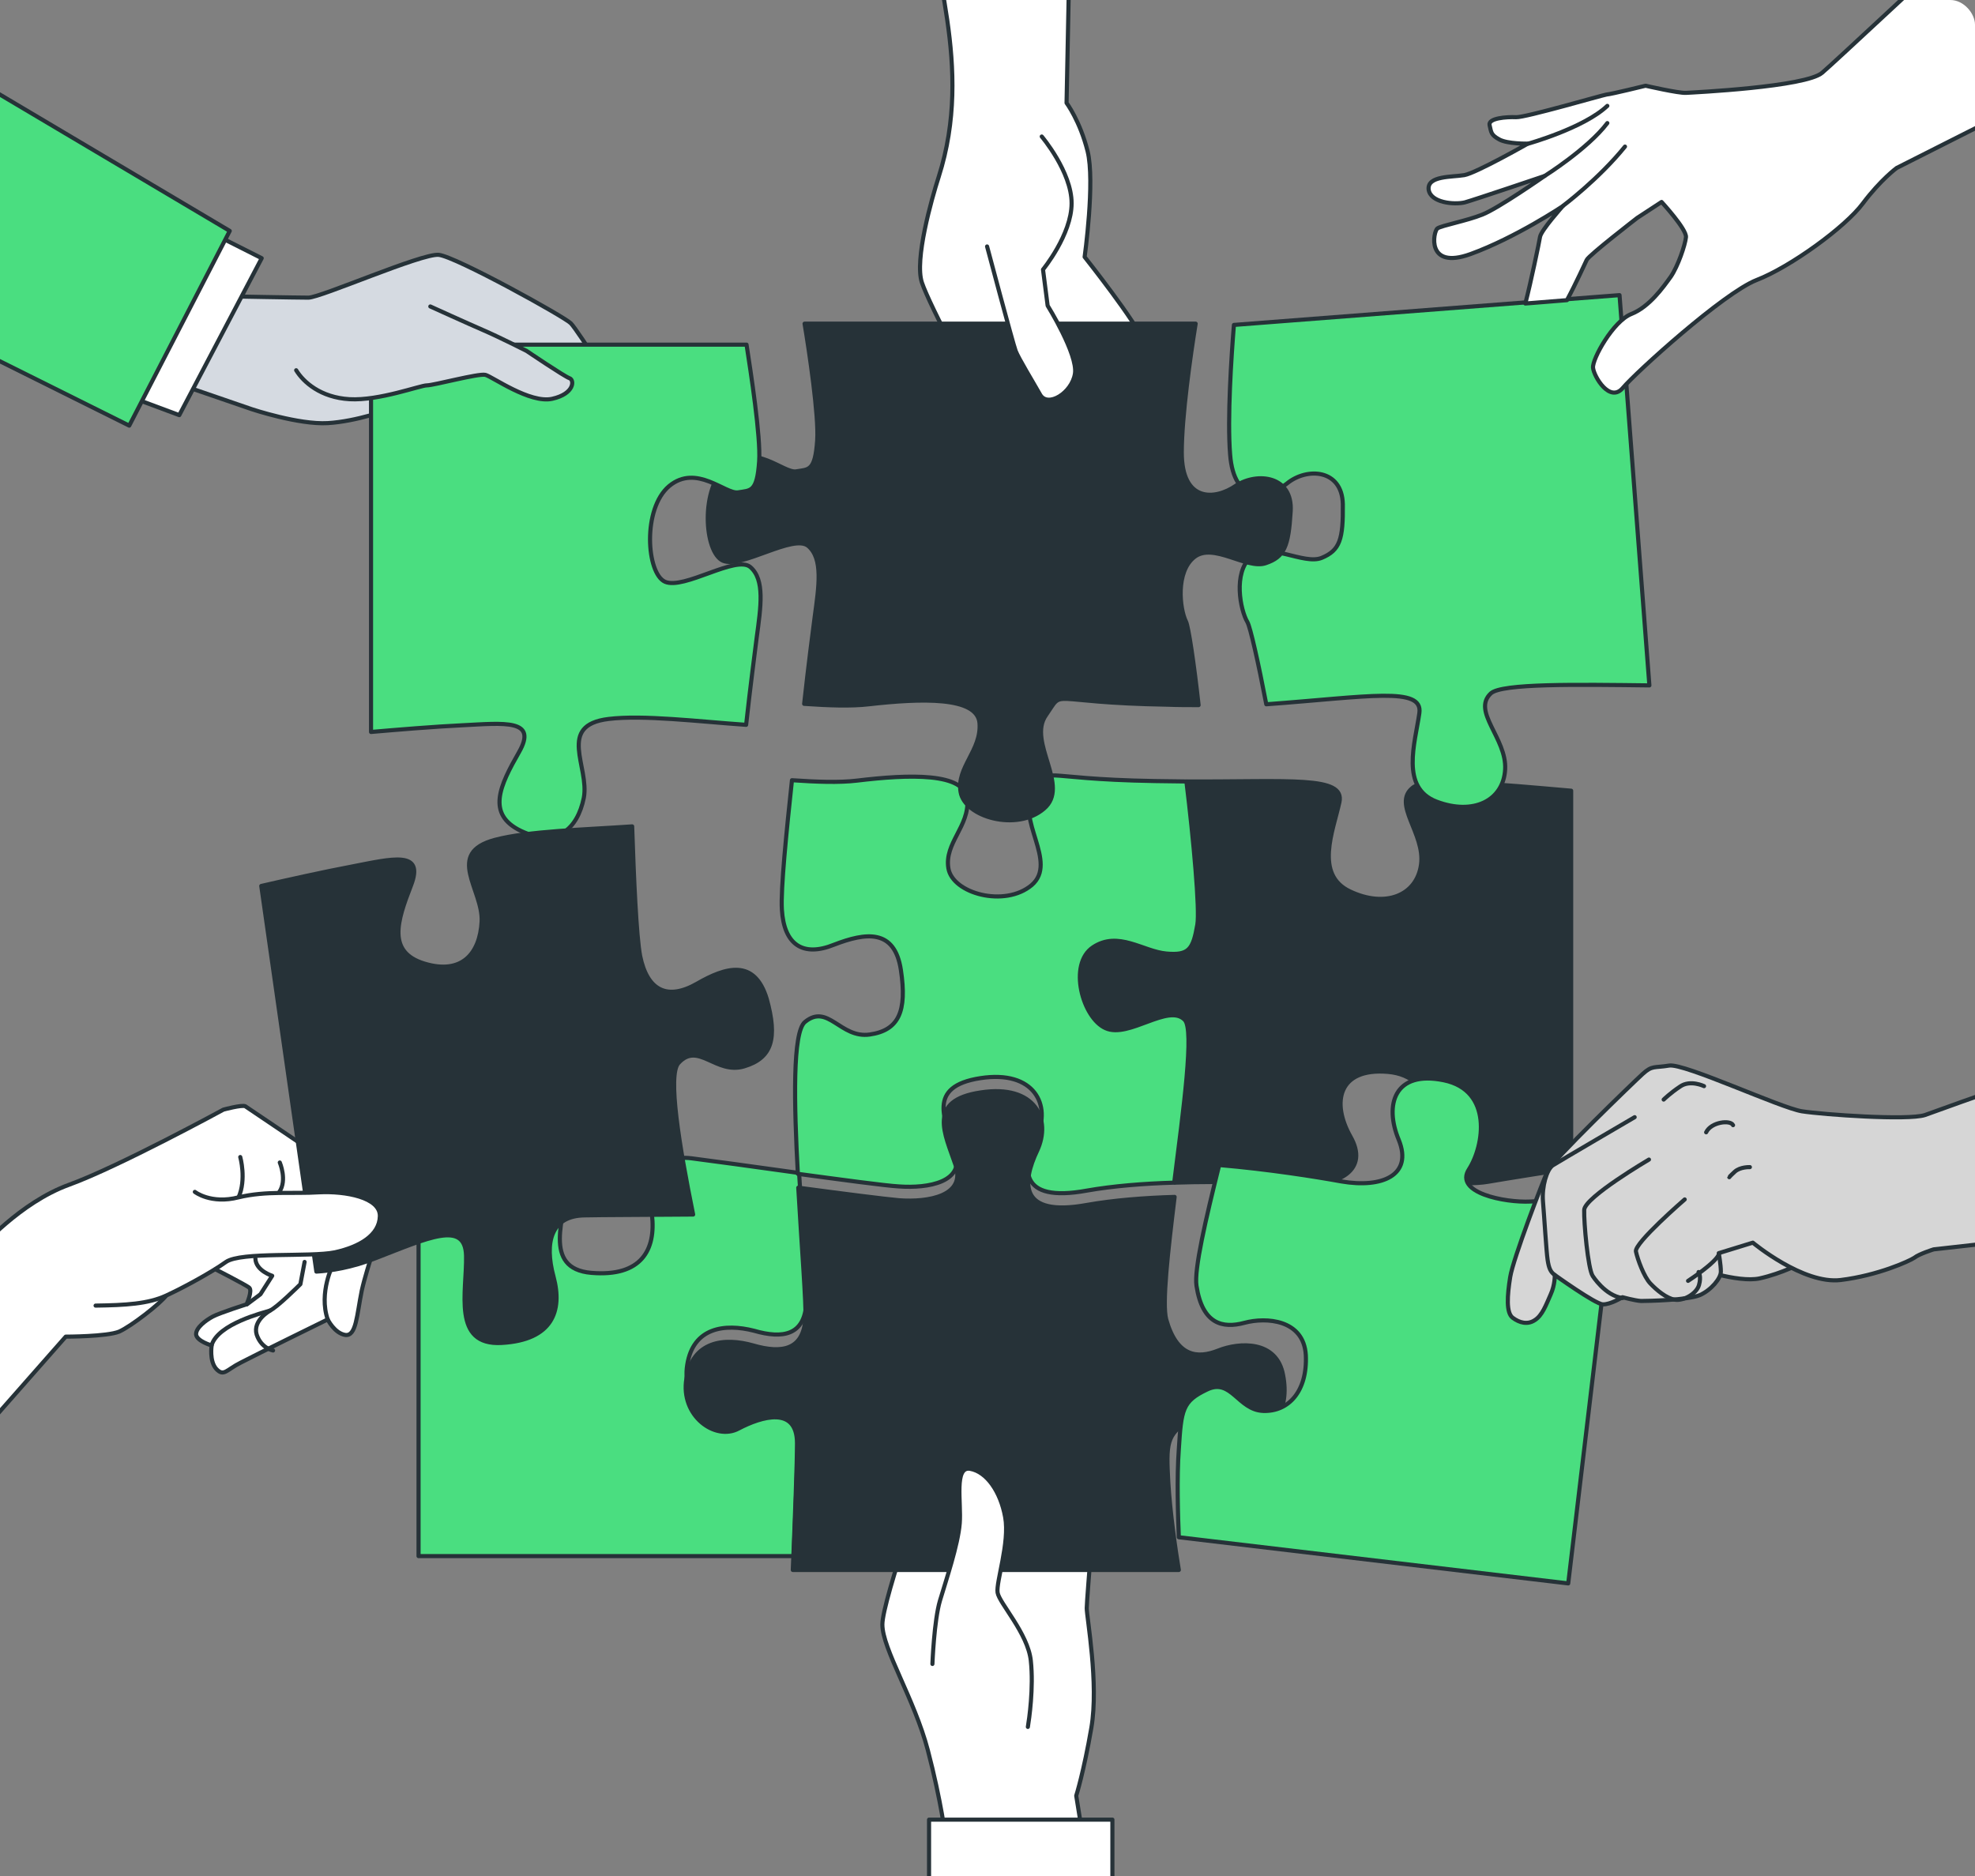 <svg width="480" height="456" viewBox="0 0 480 456" fill="none" xmlns="http://www.w3.org/2000/svg">
<rect x="0" y="0" width="480" height="456" fill="#808080" stroke="none"/>
<g clip-path="url(#clip0_279_6541)">
<g clip-path="url(#clip1_279_6541)">
<path d="M381.853 192.197V283.997C377.356 284.711 366.318 286.445 361.617 287.261C355.587 288.281 342.914 287.261 345.878 281.243C348.944 275.225 349.455 261.557 337.293 260.537C325.132 259.517 323.599 268.085 328.198 276.245C332.797 284.303 325.643 288.383 315.525 287.873C309.291 287.567 297.538 287.057 285.58 287.465C287.829 269.615 290.486 250.235 288.135 247.991C284.047 243.911 274.44 252.581 268.922 250.031C263.301 247.481 259.826 234.323 265.856 230.345C271.885 226.265 278.017 231.365 283.536 231.875C289.157 232.385 290.077 230.855 291.099 224.837C291.712 221.267 290.179 204.233 288.544 189.953C313.583 190.055 326.869 188.525 325.54 194.951C324.007 201.989 319.408 212.597 328.095 216.677C336.68 220.757 344.345 217.697 345.367 210.149C346.389 202.601 338.315 195.461 343.323 191.483C346.083 188.933 364.274 190.667 381.853 192.197Z" fill="#263238" stroke="#263238" stroke-miterlimit="10" stroke-linecap="round" stroke-linejoin="round"/>
<path d="M167.028 331.733C165.495 340.811 174.08 346.931 179.701 343.871C185.322 340.811 193.907 338.363 193.907 347.441C193.907 352.133 193.396 366.005 192.885 378.245H101.723V285.833C105.095 286.139 110.103 286.139 116.439 284.609C129.623 281.549 139.23 278.591 138.208 287.159C137.186 295.727 131.667 308.375 143.727 309.395C155.889 310.415 159.466 303.785 158.444 295.217C157.422 286.649 159.977 280.529 168.05 281.549C172.138 282.059 183.278 283.589 194.214 285.119C195.031 299.603 196.155 313.475 195.951 316.943C195.44 324.491 190.33 325.511 183.278 323.471C176.124 321.635 168.459 322.655 167.028 331.733Z" fill="#4ADE80" stroke="#263238" stroke-miterlimit="10" stroke-linecap="round" stroke-linejoin="round"/>
<path d="M290.998 224.736C289.976 230.754 288.954 232.284 283.435 231.774C277.814 231.264 271.784 226.164 265.652 230.244C259.52 234.324 263.097 247.482 268.718 249.93C274.339 252.48 283.946 243.81 287.932 247.89C290.283 250.236 287.625 269.616 285.377 287.466C278.019 287.67 270.456 288.282 264.119 289.404C247.359 292.464 248.381 283.794 251.958 276.246C255.535 268.698 251.447 260.028 238.263 262.068C225.079 264.108 229.678 272.166 232.131 279.816C234.686 287.364 225.59 288.894 218.436 288.384C214.961 288.18 204.537 286.752 193.908 285.324C192.988 268.392 192.579 250.848 195.645 248.4C201.266 243.81 204.23 252.48 211.384 251.46C218.436 250.44 220.48 245.85 218.947 235.752C217.414 225.654 210.362 226.674 202.697 229.632C195.134 232.692 190.535 229.632 190.024 221.064C189.718 216.168 191.149 202.092 192.477 189.648C198.405 190.056 203.924 190.26 208.216 189.75C220.889 188.22 234.584 187.71 235.095 194.34C235.606 200.868 229.474 204.948 230.496 211.068C231.518 217.188 244.19 220.656 250.731 215.148C257.272 209.538 246.643 198.93 251.242 192.402C255.841 185.874 250.731 189.342 280.676 189.852C283.333 189.852 285.888 189.954 288.341 189.954C290.078 204.132 291.611 221.166 290.998 224.736Z" fill="#4ADE80" stroke="#263238" stroke-miterlimit="10" stroke-linecap="round" stroke-linejoin="round"/>
<path d="M229.881 446.994C229.881 446.994 228.757 437.814 225.487 425.37C222.216 412.926 214.449 400.788 214.449 394.872C214.449 388.956 226.611 354.48 228.042 352.236C229.473 349.992 237.649 336.834 239.795 337.548C242.043 338.262 243.065 341.628 243.065 341.628C243.065 341.628 248.175 334.998 251.139 336.12C254.103 337.242 253.387 339.384 253.387 339.384C253.387 339.384 259.315 338.67 260.746 341.22C262.177 343.77 261.155 347.136 261.155 347.136C261.155 347.136 266.673 350.808 266.673 354.888C266.673 358.968 264.118 388.65 264.118 390.894C264.118 393.138 267.082 409.254 265.243 419.964C263.403 430.674 261.563 436.488 261.563 436.488L263.403 447.912L229.881 446.994Z" fill="white" stroke="#263238" stroke-miterlimit="10" stroke-linecap="round" stroke-linejoin="round"/>
<path d="M303.262 348.768C297.13 349.278 294.677 341.73 289.056 345.198C283.435 348.768 283.435 350.808 283.946 360.396C284.355 367.332 285.683 376.818 286.501 381.612H192.681C193.192 369.27 193.703 355.5 193.703 350.808C193.703 341.73 185.119 344.28 179.498 347.238C173.877 350.298 165.292 344.178 166.825 335.1C168.358 326.022 175.921 325.002 183.075 327.042C190.126 329.082 195.236 328.062 195.747 320.514C195.952 317.046 194.828 303.072 194.01 288.69C204.639 290.118 215.063 291.444 218.538 291.75C225.59 292.26 234.788 290.73 232.233 283.182C229.678 275.634 225.181 267.474 238.365 265.536C251.549 263.496 255.637 272.064 252.06 279.714C248.483 287.262 247.461 295.932 264.222 292.872C270.558 291.75 278.121 291.138 285.479 290.934C283.844 304.296 282.413 316.842 283.435 320.718C285.99 329.796 290.998 330.306 296.108 328.266C301.218 326.226 310.314 325.716 311.847 334.284C313.482 342.648 309.394 348.258 303.262 348.768Z" fill="#263238" stroke="#263238" stroke-miterlimit="10" stroke-linecap="round" stroke-linejoin="round"/>
<path d="M226.611 404.459C226.611 404.459 227.02 393.851 228.451 389.057C229.882 384.263 232.846 375.491 233.254 370.289C233.663 365.189 231.824 356.315 235.809 357.029C239.795 357.743 243.168 362.537 244.292 368.759C245.416 374.981 242.044 384.569 242.452 387.119C242.861 389.669 249.811 397.013 250.526 403.643C251.242 410.273 250.117 417.923 249.811 419.759" fill="white"/>
<path d="M226.611 404.459C226.611 404.459 227.02 393.851 228.451 389.057C229.882 384.263 232.846 375.491 233.254 370.289C233.663 365.189 231.824 356.315 235.809 357.029C239.795 357.743 243.168 362.537 244.292 368.759C245.416 374.981 242.044 384.569 242.452 387.119C242.861 389.669 249.811 397.013 250.526 403.643C251.242 410.273 250.117 417.923 249.811 419.759" stroke="#263238" stroke-miterlimit="10" stroke-linecap="round" stroke-linejoin="round"/>
<path d="M225.795 442.301H270.354V463.211L225.795 461.375V442.301Z" fill="white" stroke="#263238" stroke-miterlimit="10" stroke-linecap="round" stroke-linejoin="round"/>
<path d="M392.277 291.243L381.138 384.879L286.5 373.659C286.296 368.763 285.989 359.175 286.5 352.239C287.114 342.651 287.318 340.611 293.348 337.755C299.275 334.899 300.911 342.753 307.043 342.957C313.175 343.161 317.774 338.163 317.365 329.391C316.854 320.721 307.758 320.109 302.444 321.537C297.129 322.965 292.224 321.843 290.793 312.561C290.18 308.583 293.041 296.343 296.312 283.185C308.269 284.205 319.818 286.041 325.95 287.163C335.965 288.897 343.426 285.633 339.951 277.065C336.374 268.497 338.929 260.133 350.886 262.581C362.844 265.029 360.698 278.493 357.018 284.205C353.339 289.917 365.705 292.365 371.94 292.059C376.641 291.753 387.678 291.345 392.277 291.243Z" fill="#4ADE80" stroke="#263238" stroke-miterlimit="10" stroke-linecap="round" stroke-linejoin="round"/>
<path d="M411.389 307.97C411.389 307.97 422.324 311.948 427.741 310.724C433.157 309.5 437.756 307.052 437.756 307.052L427.434 298.586L415.068 302.972L411.389 307.97Z" fill="#D6D6D6" stroke="#263238" stroke-miterlimit="10" stroke-linecap="round" stroke-linejoin="round"/>
<path d="M495.295 261.559C481.191 266.047 469.643 270.433 467.803 271.045C463.613 272.371 443.275 270.943 437.961 270.127C432.748 269.311 409.345 258.397 405.665 259.009C401.986 259.621 401.577 258.907 399.227 261.049C396.876 263.191 377.254 282.163 376.13 284.611C375.005 287.059 367.749 305.929 367.034 310.417C366.318 314.905 366.012 319.087 367.647 320.311C369.282 321.535 371.224 322.045 372.961 320.923C374.801 319.801 375.721 317.251 376.845 314.701C377.969 312.253 377.867 309.907 377.867 309.907C377.867 309.907 387.678 316.945 389.518 317.047C391.357 317.149 394.321 315.313 394.321 315.313C394.321 315.313 397.285 316.129 398.818 316.231C400.453 316.231 410.264 316.027 413.126 314.803C415.885 313.579 418.236 310.723 418.236 309.091C418.236 307.459 417.725 304.603 417.725 304.603L426.003 302.053C426.003 302.053 438.267 312.253 447.363 311.131C456.459 310.009 464.022 306.541 465.248 305.725C466.372 304.807 469.949 303.685 469.949 303.685L495.397 300.829V261.559H495.295Z" fill="#D6D6D6" stroke="#263238" stroke-miterlimit="10" stroke-linecap="round" stroke-linejoin="round"/>
<path d="M409.447 291.547C409.447 291.547 397.183 302.155 397.592 304.195C398.001 306.133 399.534 310.315 401.067 311.947C402.6 313.579 405.053 315.619 407.097 315.925C409.141 316.231 412.309 314.497 412.922 312.355C413.535 310.213 412.82 309.193 412.82 309.193" stroke="#263238" stroke-miterlimit="10" stroke-linecap="round" stroke-linejoin="round"/>
<path d="M410.264 311.337C410.264 311.337 417.213 306.849 417.826 304.707" stroke="#263238" stroke-miterlimit="10" stroke-linecap="round" stroke-linejoin="round"/>
<path d="M400.76 281.855C400.76 281.855 385.123 291.035 385.021 294.095C384.919 297.155 385.941 308.375 387.065 310.109C387.065 310.109 390.029 314.903 394.321 315.515" stroke="#263238" stroke-miterlimit="10" stroke-linecap="round" stroke-linejoin="round"/>
<path d="M397.284 271.555C397.284 271.555 378.786 282.367 377.355 283.285C375.924 284.305 374.698 288.385 375.004 292.057C375.311 295.729 375.822 304.195 376.129 306.235C376.435 308.275 376.844 309.193 377.866 309.907" stroke="#263238" stroke-miterlimit="10" stroke-linecap="round" stroke-linejoin="round"/>
<path d="M414.147 264.009C414.147 264.009 410.775 262.377 408.322 264.111C405.869 265.743 404.336 267.273 404.336 267.273" stroke="#263238" stroke-miterlimit="10" stroke-linecap="round" stroke-linejoin="round"/>
<path d="M421.199 273.494C420.586 272.168 415.885 272.678 414.658 275.228" stroke="#263238" stroke-miterlimit="10" stroke-linecap="round" stroke-linejoin="round"/>
<path d="M425.287 283.693C425.287 283.693 422.937 283.591 421.608 284.815C420.279 286.039 420.279 286.141 420.279 286.141" stroke="#263238" stroke-miterlimit="10" stroke-linecap="round" stroke-linejoin="round"/>
<path d="M393.606 71.738L400.863 166.598C383.284 166.394 364.99 166.088 362.333 168.536C357.632 172.922 366.217 179.45 365.808 186.998C365.399 194.648 358.041 198.218 349.149 194.852C340.258 191.486 343.937 180.572 344.959 173.33C345.879 166.802 332.695 169.352 307.758 171.188C305.817 161.09 303.875 152.42 303.159 151.196C301.422 148.238 299.685 139.262 303.977 135.386C308.269 131.51 316.854 137.426 321.249 135.59C325.643 133.754 326.461 131.102 326.359 122.534C326.154 113.966 317.57 113.558 312.766 117.536C307.963 121.412 299.889 122.534 298.969 110.498C298.254 101.726 299.276 86.528 299.889 78.98L393.606 71.738Z" fill="#4ADE80" stroke="#263238" stroke-miterlimit="10" stroke-linecap="round" stroke-linejoin="round"/>
<path d="M491.206 -27.102C471.277 -8.64 445.319 15.636 442.866 17.676C438.88 21.144 411.593 22.47 409.753 22.572C407.913 22.674 399.942 20.838 399.942 20.838C399.942 20.838 391.664 22.878 390.437 22.98C389.211 23.184 370.713 28.59 368.464 28.488C366.216 28.386 361.617 28.692 362.026 30.426C362.434 32.16 362.332 32.772 364.376 33.894C366.42 35.016 371.326 34.914 371.326 34.914C371.326 34.914 358.755 42.054 355.894 42.564C352.93 43.074 346.9 42.666 347.207 46.032C347.615 49.296 353.441 49.806 355.996 49.194C358.551 48.48 375.414 42.768 375.414 42.768C375.414 42.768 364.172 50.622 360.288 52.152C356.507 53.682 350.375 54.804 349.353 55.518C348.331 56.232 346.491 65.718 357.427 61.74C368.362 57.762 379.808 50.112 379.808 50.112C379.808 50.112 374.596 55.926 374.29 57.558C374.085 58.884 372.041 68.676 370.713 73.776L380.83 72.96C383.079 68.778 385.225 63.984 385.634 63.168C386.145 62.046 397.898 52.968 397.898 52.968L403.825 49.092C403.825 49.092 409.957 55.722 409.753 57.66C409.549 59.598 407.811 64.698 406.074 67.248C404.234 69.798 400.862 74.592 396.467 76.326C392.072 78.06 386.962 87.24 387.167 89.382C387.371 91.524 391.255 98.052 394.423 94.278C397.591 90.504 418.849 71.226 426.923 68.064C435.099 64.902 448.487 55.212 452.779 49.398C457.072 43.686 460.955 40.83 460.955 40.83L495.294 23.49V-27.102H491.206Z" fill="white" stroke="#263238" stroke-miterlimit="10" stroke-linecap="round" stroke-linejoin="round"/>
<path d="M379.91 50.011C379.91 50.011 388.597 43.483 394.934 35.629L379.91 50.011Z" fill="white"/>
<path d="M379.91 50.011C379.91 50.011 388.597 43.483 394.934 35.629" stroke="#263238" stroke-miterlimit="10" stroke-linecap="round" stroke-linejoin="round"/>
<path d="M375.414 42.77C375.414 42.77 385.941 36.14 390.642 29.918L375.414 42.77Z" fill="white"/>
<path d="M375.414 42.77C375.414 42.77 385.941 36.14 390.642 29.918" stroke="#263238" stroke-miterlimit="10" stroke-linecap="round" stroke-linejoin="round"/>
<path d="M371.428 34.914C371.428 34.914 384.918 31.14 390.641 25.734L371.428 34.914Z" fill="white"/>
<path d="M371.428 34.914C371.428 34.914 384.918 31.14 390.641 25.734" stroke="#263238" stroke-miterlimit="10" stroke-linecap="round" stroke-linejoin="round"/>
<path d="M280.063 92.648C279.347 89.384 277.508 86.732 277.508 86.732C277.508 86.732 279.347 87.446 277.916 83.06C276.486 78.674 263.608 62.456 263.608 62.456C263.608 62.456 266.163 44.096 264.324 36.752C262.484 29.408 259.214 25.022 259.214 25.022L260.236 -26.488H225.692C225.794 -8.332 236.832 15.74 228.145 42.974C226.407 48.38 222.217 63.17 224.057 68.678C225.896 74.186 237.649 96.626 240.204 98.462C242.759 100.298 266.368 110.906 270.354 110.6C274.442 110.192 273.624 106.214 273.317 104.684C272.909 103.256 272.909 103.256 272.909 103.256C272.909 103.256 278.836 104.684 279.143 101.828C279.551 98.87 276.894 96.728 276.894 96.728C276.894 96.728 280.778 95.912 280.063 92.648Z" fill="white" stroke="#263238" stroke-miterlimit="10" stroke-linecap="round" stroke-linejoin="round"/>
<path d="M313.686 124.266C313.175 132.834 312.153 135.384 307.554 136.914C302.955 138.444 294.882 131.814 290.283 135.384C285.684 138.954 286.706 148.032 288.239 151.092C288.852 152.316 290.18 161.19 291.305 171.39C288.852 171.39 286.297 171.39 283.64 171.288C253.695 170.778 258.805 167.208 254.206 173.838C249.607 180.366 260.236 191.076 253.695 196.584C247.154 202.194 234.481 198.624 233.459 192.504C232.437 186.486 238.569 182.406 238.058 175.776C237.547 169.248 223.853 169.758 211.18 171.186C206.887 171.696 201.369 171.492 195.441 171.084C196.463 161.7 197.587 153.132 197.996 149.97C199.018 142.422 200.04 135.792 196.463 132.732C192.886 129.672 180.213 138.24 175.716 136.302C171.117 134.262 170.095 118.554 176.738 113.046C183.279 107.436 190.433 115.086 193.499 114.576C196.565 114.066 198.098 114.576 198.609 107.028C199.018 101.112 196.667 85.404 195.543 78.672H290.589C289.363 86.22 287.217 101.214 287.217 109.986C287.217 122.124 295.29 121.614 300.4 118.044C305.613 114.678 314.197 115.698 313.686 124.266Z" fill="#263238" stroke="#263238" stroke-miterlimit="10" stroke-linecap="round" stroke-linejoin="round"/>
<path d="M239.898 59.908C239.898 59.908 246.133 83.368 246.848 85.306C247.563 87.142 250.936 92.65 252.776 95.914C254.615 99.178 260.543 95.506 261.258 90.814C261.974 86.122 254.615 74.29 254.615 74.29L253.491 65.518C253.491 65.518 260.441 57.052 260.441 49.402C260.441 41.752 253.184 33.184 253.184 33.184" fill="white"/>
<path d="M239.898 59.908C239.898 59.908 246.133 83.368 246.848 85.306C247.563 87.142 250.936 92.65 252.776 95.914C254.615 99.178 260.543 95.506 261.258 90.814C261.974 86.122 254.615 74.29 254.615 74.29L253.491 65.518C253.491 65.518 260.441 57.052 260.441 49.402C260.441 41.752 253.184 33.184 253.184 33.184" stroke="#263238" stroke-miterlimit="10" stroke-linecap="round" stroke-linejoin="round"/>
<path d="M56.04 72.043C56.04 72.043 72.086 72.349 74.947 72.349C77.911 72.349 102.541 61.537 106.629 61.945C110.717 62.353 137.085 76.939 138.72 78.571C140.355 80.203 152.926 99.379 151.699 102.337C150.473 105.295 146.692 106.111 146.692 106.111L143.728 104.887C143.728 104.887 142.093 106.927 139.129 107.437C136.165 107.845 132.895 106.213 132.895 106.213C132.895 106.213 129.931 107.845 127.478 107.845C124.923 107.845 122.061 104.887 122.061 104.887H116.338C116.338 104.887 119.302 108.253 118.893 109.477C118.484 110.701 116.338 112.027 113.477 110.701C110.513 109.477 107.651 105.703 107.651 105.703L94.672 99.481C94.672 99.481 86.7 102.439 79.648 102.847C72.597 103.255 61.252 99.481 61.252 99.481L45.514 94.075L56.04 72.043Z" fill="#D5DAE1" stroke="#263238" stroke-miterlimit="10" stroke-linecap="round" stroke-linejoin="round"/>
<path d="M183.891 155.071C183.482 158.335 182.358 166.903 181.336 176.185C169.685 175.369 156.297 173.737 147.917 174.757C135.244 176.287 143.318 186.385 141.887 193.933C140.354 201.481 135.346 206.071 126.659 201.991C118.074 197.911 121.549 190.873 126.148 182.815C130.747 174.757 122.571 175.777 112.453 176.287C105.81 176.593 95.999 177.409 90.174 177.919V83.773H181.438C182.46 90.403 184.913 106.213 184.504 112.129C183.993 119.677 182.46 119.167 179.394 119.677C176.328 120.187 169.277 112.639 162.634 118.147C156.093 123.655 157.115 139.363 161.612 141.403C166.211 143.443 178.883 134.875 182.358 137.833C185.935 140.893 184.913 147.523 183.891 155.071Z" fill="#4ADE80" stroke="#263238" stroke-miterlimit="10" stroke-linecap="round" stroke-linejoin="round"/>
<path d="M104.584 74.492C104.584 74.492 113.782 78.674 117.564 80.306C121.345 81.938 127.988 85.304 127.988 85.304C127.988 85.304 137.186 91.526 138.412 91.934C139.639 92.342 139.639 95.708 134.222 96.932C128.806 98.156 119.608 91.526 117.972 91.118C116.337 90.71 105.402 93.668 103.767 93.668C102.131 93.668 92.116 97.442 84.962 97.034C77.91 96.626 73.72 92.852 71.982 89.996" fill="#D5DAE1"/>
<path d="M104.584 74.492C104.584 74.492 113.782 78.674 117.564 80.306C121.345 81.938 127.988 85.304 127.988 85.304C127.988 85.304 137.186 91.526 138.412 91.934C139.639 92.342 139.639 95.708 134.222 96.932C128.806 98.156 119.608 91.526 117.972 91.118C116.337 90.71 105.402 93.668 103.767 93.668C102.131 93.668 92.116 97.442 84.962 97.034C77.91 96.626 73.72 92.852 71.982 89.996" stroke="#263238" stroke-miterlimit="10" stroke-linecap="round" stroke-linejoin="round"/>
<path d="M63.604 62.76L43.572 100.908L30.695 96.114L53.69 57.762L63.604 62.76Z" fill="white" stroke="#263238" stroke-miterlimit="10" stroke-linecap="round" stroke-linejoin="round"/>
<path d="M-15.5 13.801V80.101L31.41 103.459L55.836 56.131L-15.5 13.801Z" fill="#4ADE80" stroke="#263238" stroke-miterlimit="10" stroke-linecap="round" stroke-linejoin="round"/>
<path d="M92.423 295.624C92.014 292.36 90.584 289.81 87.313 287.566C84.043 285.424 60.435 269.41 59.617 268.9C58.799 268.492 54.303 269.716 54.303 269.716C54.303 269.716 28.855 283.588 16.795 287.974C4.736 292.36 -4.462 303.274 -5.587 303.886C-5.893 304.09 -7.017 305.11 -15.193 311.638V360.292L15.978 324.898C15.978 324.898 25.993 324.898 28.957 323.674C31.921 322.348 38.87 316.942 40.403 314.902C41.936 312.862 44.389 312.046 47.455 310.822C50.419 309.496 52.259 308.476 52.259 308.476C52.259 308.476 59.617 312.25 60.537 312.964C61.457 313.678 59.924 317.044 59.924 317.044C59.924 317.044 53.485 319.084 51.748 320.002C50.01 320.92 47.557 322.756 47.66 324.388C47.864 326.02 51.441 327.04 51.441 327.04C51.441 327.04 50.828 330.814 52.565 332.752C54.405 334.69 55.018 332.956 58.493 331.222C61.968 329.386 79.648 320.716 79.648 320.716C79.648 320.716 81.283 324.082 83.941 324.49C86.598 324.796 86.7 319.696 87.926 313.678C89.255 307.66 92.73 298.888 92.423 295.624Z" fill="white" stroke="#263238" stroke-miterlimit="10" stroke-linecap="round" stroke-linejoin="round"/>
<path d="M58.391 281.242C58.391 281.242 59.924 286.648 57.982 291.034" stroke="#263238" stroke-miterlimit="10" stroke-linecap="round" stroke-linejoin="round"/>
<path d="M67.997 282.57C67.997 282.57 69.836 286.854 67.894 289.71" stroke="#263238" stroke-miterlimit="10" stroke-linecap="round" stroke-linejoin="round"/>
<path d="M79.853 305.926L80.977 307.252C80.977 307.252 77.4 314.188 79.648 320.716" stroke="#263238" stroke-miterlimit="10" stroke-linecap="round" stroke-linejoin="round"/>
<path d="M74.028 306.742L73.006 312.148C73.006 312.148 67.078 318.064 65.545 318.574C64.012 319.084 53.077 321.736 51.441 326.938" stroke="#263238" stroke-miterlimit="10" stroke-linecap="round" stroke-linejoin="round"/>
<path d="M60.025 317.044L63.296 314.596L66.157 310.108C66.157 310.108 62.172 308.884 62.069 305.926" stroke="#263238" stroke-miterlimit="10" stroke-linecap="round" stroke-linejoin="round"/>
<path d="M65.647 318.574C65.647 318.574 61.354 320.92 62.376 324.388C63.5 327.754 66.362 328.264 66.362 328.264" stroke="#263238" stroke-miterlimit="10" stroke-linecap="round" stroke-linejoin="round"/>
<path d="M180.826 259.211C173.978 261.251 169.686 253.091 164.882 258.395C162.225 261.251 165.087 278.591 168.459 295.217C157.422 295.319 146.18 295.319 142.092 295.421C133.916 295.523 132.281 301.949 134.529 310.313C136.777 318.677 134.222 325.715 121.958 326.429C109.797 327.143 113.476 313.883 113.271 305.213C113.067 296.543 103.971 300.929 91.298 305.825C85.269 308.171 80.363 308.885 76.888 309.089L63.5 215.351C69.223 214.025 78.83 211.883 85.371 210.659C95.386 208.721 103.256 206.579 99.883 215.249C96.511 223.919 94.058 231.467 103.154 234.221C112.249 236.975 116.644 231.773 117.053 224.021C117.462 216.269 108.059 207.395 120.323 204.131C128.499 201.989 141.887 201.683 153.64 200.867C154.049 213.413 154.662 227.489 155.582 232.385C157.32 240.851 162.225 243.197 169.379 239.117C176.431 235.037 183.381 232.997 186.344 242.789C189.002 252.377 187.673 257.171 180.826 259.211Z" fill="#263238" stroke="#263238" stroke-miterlimit="10" stroke-linecap="round" stroke-linejoin="round"/>
<path d="M47.354 289.711C47.354 289.711 51.237 292.771 57.982 291.037C64.728 289.405 71.268 290.221 77.605 289.813C83.941 289.507 92.424 291.037 92.322 295.627C92.219 300.217 87.416 303.073 81.386 304.399C75.356 305.623 58.596 304.195 54.916 306.745C51.339 309.295 44.799 312.865 40.404 314.905C36.009 316.945 30.491 317.251 23.234 317.353" fill="white"/>
<path d="M47.354 289.711C47.354 289.711 51.237 292.771 57.982 291.037C64.728 289.405 71.268 290.221 77.605 289.813C83.941 289.507 92.424 291.037 92.322 295.627C92.219 300.217 87.416 303.073 81.386 304.399C75.356 305.623 58.596 304.195 54.916 306.745C51.339 309.295 44.799 312.865 40.404 314.905C36.009 316.945 30.491 317.251 23.234 317.353" stroke="#263238" stroke-miterlimit="10" stroke-linecap="round" stroke-linejoin="round"/>
</g>
</g>
<defs>
<clipPath id="clip0_279_6541">
<rect width="480" height="456" rx="6" fill="white"/>
</clipPath>
<clipPath id="clip1_279_6541">
<rect width="511" height="510" fill="white" transform="translate(-15.5 -27)"/>
</clipPath>
</defs>
</svg>

